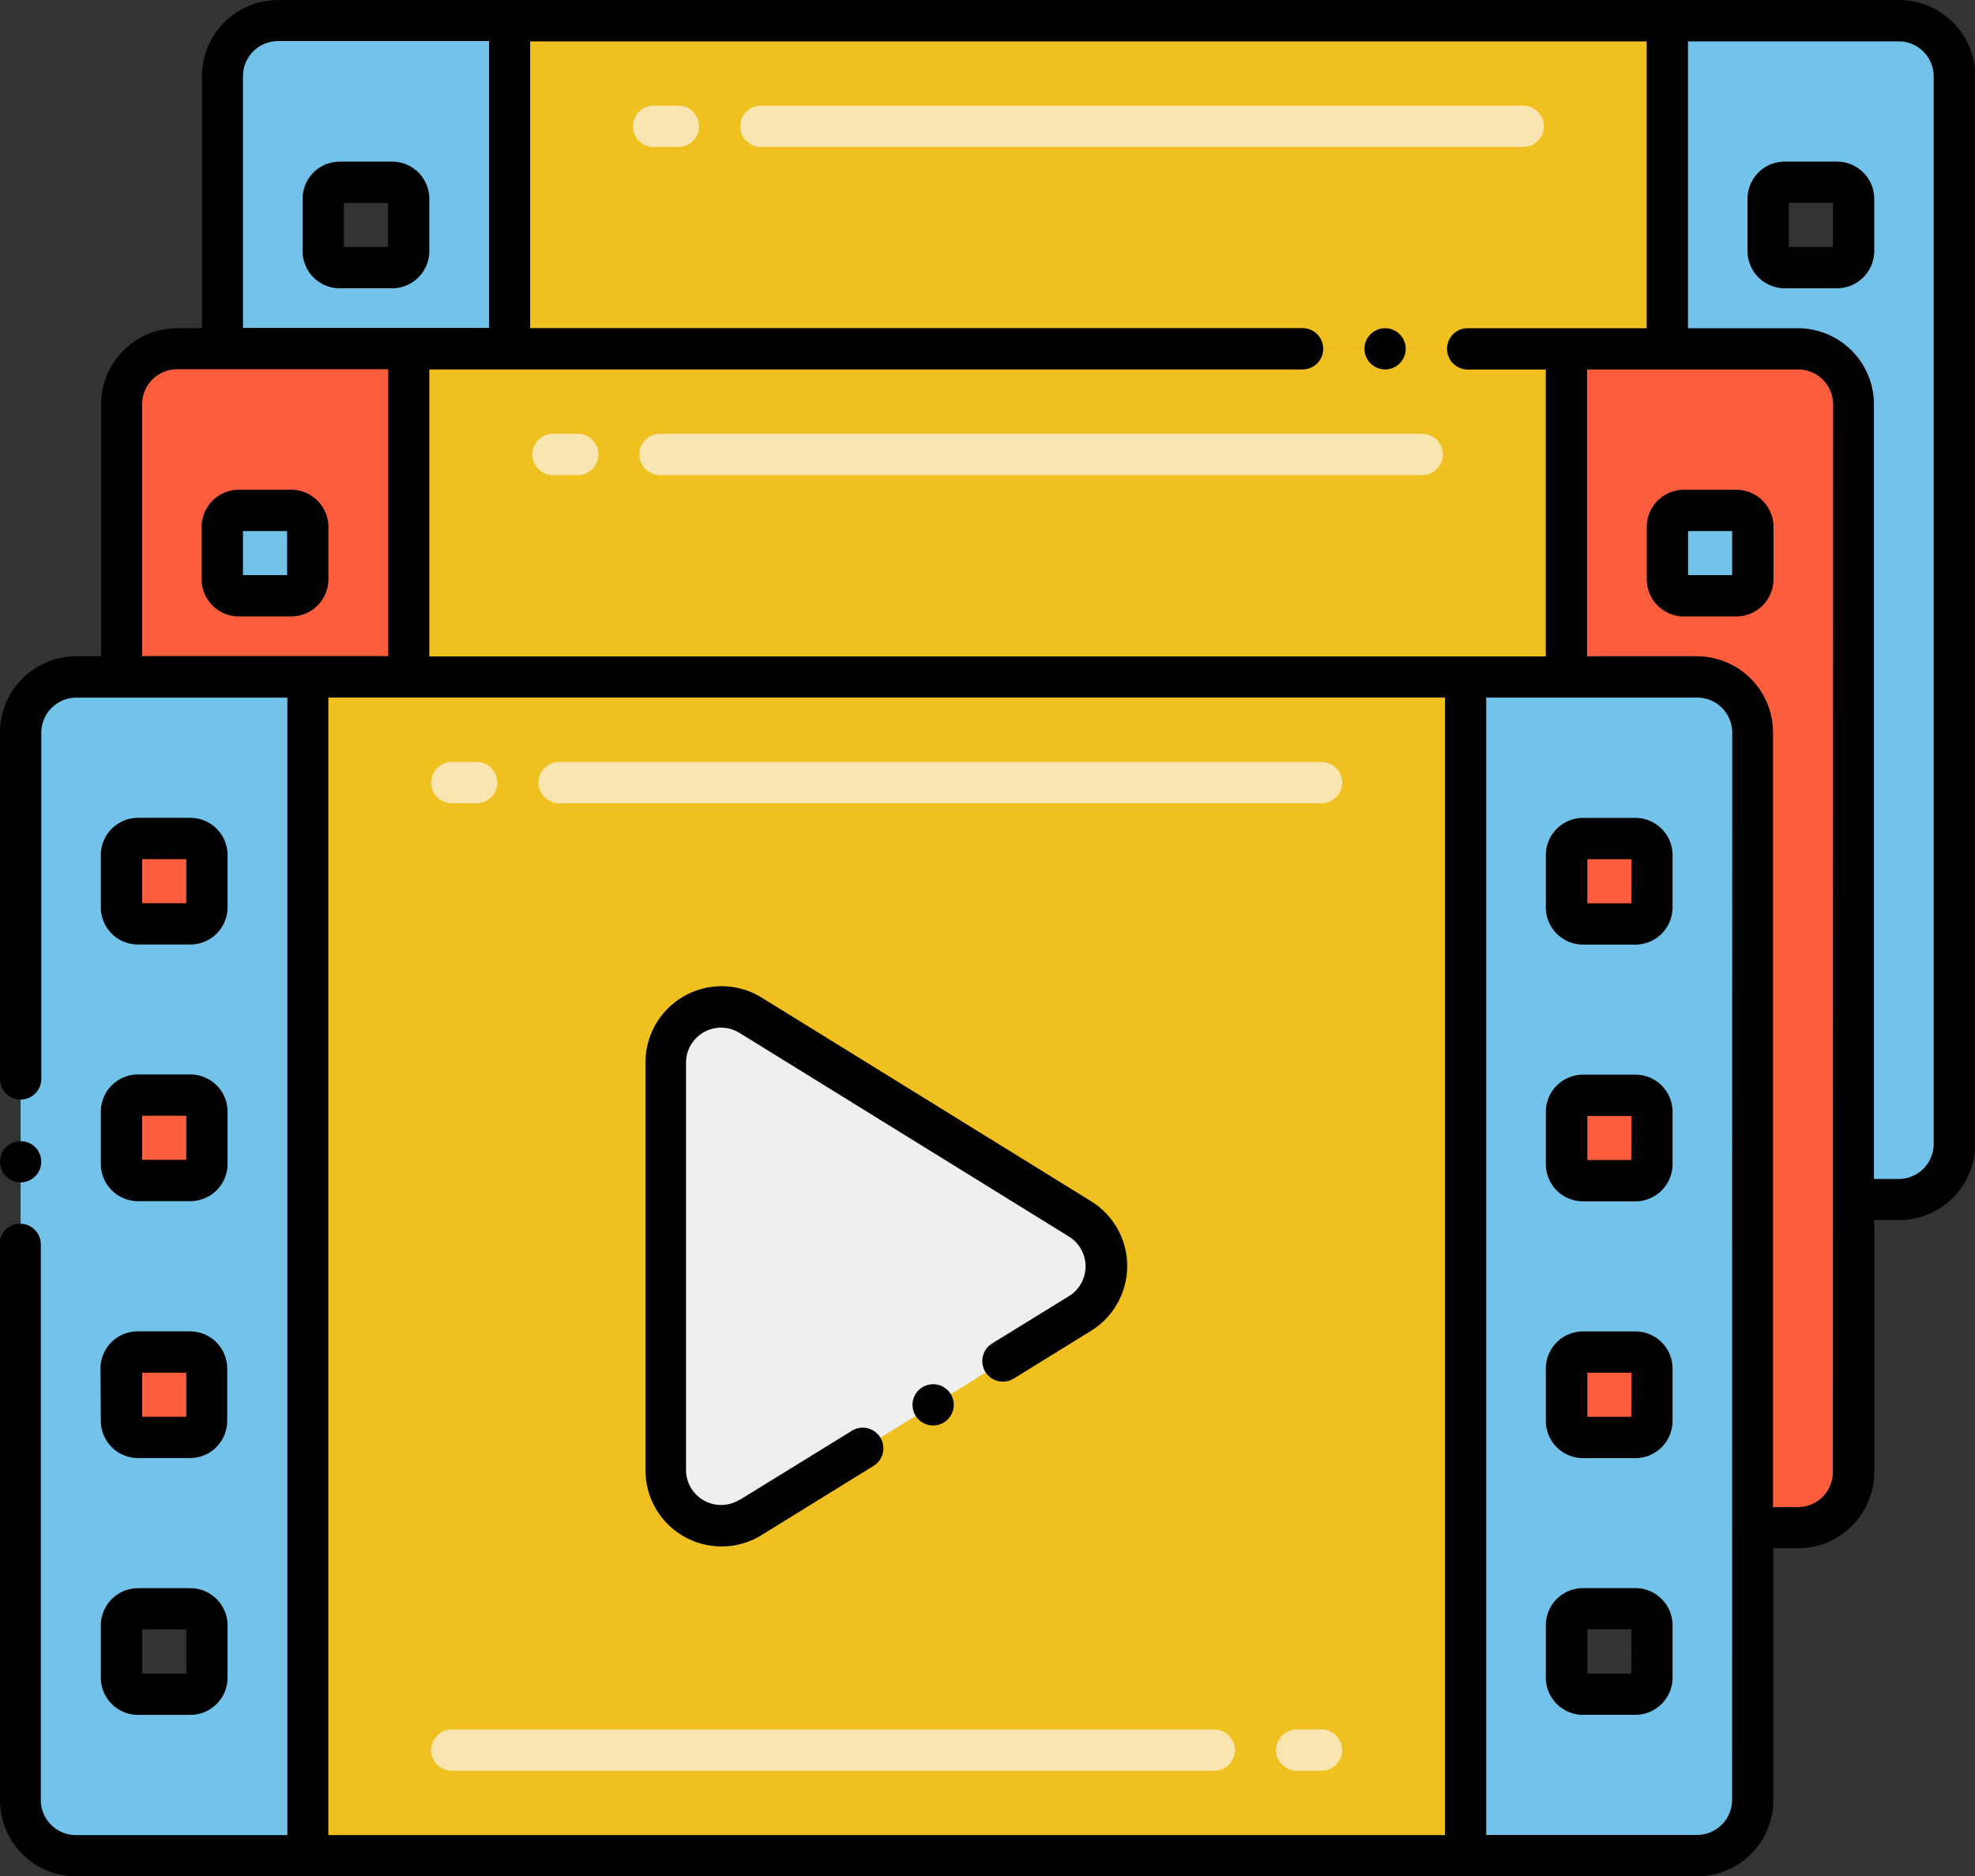 <svg xmlns="http://www.w3.org/2000/svg" width="28.164" height="26.761" viewBox="0 0 28.164 26.761">
  <rect x="0" y="0" width="28.164" height="26.761" fill="#333333" stroke="none"/>
  <g id="Icons" transform="translate(-8.418 -14.374)">
    <g id="Grupo_39415" data-name="Grupo 39415" transform="translate(8.418 14.374)">
      <g id="Grupo_39405" data-name="Grupo 39405" transform="translate(3.171 0.295)">
        <path id="Trazado_106467" data-name="Trazado 106467" d="M59.254,16.88H36.137a.792.792,0,0,0-.791.791V32.9a.792.792,0,0,0,.791.791H59.254a.792.792,0,0,0,.791-.791V17.671A.792.792,0,0,0,59.254,16.88ZM38,20.167a.235.235,0,0,1-.236.236h-.747a.236.236,0,0,1-.236-.236V19.42a.235.235,0,0,1,.236-.236h.747A.235.235,0,0,1,38,19.42Zm20.606,0a.236.236,0,0,1-.236.236h-.747a.235.235,0,0,1-.236-.236V19.42a.235.235,0,0,1,.236-.236h.747a.235.235,0,0,1,.236.236Z" transform="translate(-35.346 -16.88)" fill="#72c2e9"/>
        <g id="Grupo_39404" data-name="Grupo 39404" transform="translate(4.094)">
          <path id="Trazado_106468" data-name="Trazado 106468" d="M70.114,16.877h16.51V33.689H70.114Z" transform="translate(-70.114 -16.877)" fill="#f0c020"/>
          <path id="Trazado_106469" data-name="Trazado 106469" d="M70.114,16.877h16.51V33.689H70.114Z" transform="translate(-70.114 -16.877)" fill="#f0c020"/>
        </g>
      </g>
      <g id="Grupo_39407" data-name="Grupo 39407" transform="translate(1.733 4.975)">
        <path id="Trazado_106470" data-name="Trazado 106470" d="M47.04,56.622H23.923a.792.792,0,0,0-.791.791V72.642a.792.792,0,0,0,.791.791H47.04a.792.792,0,0,0,.791-.791V57.413A.792.792,0,0,0,47.04,56.622ZM25.787,59.909a.235.235,0,0,1-.236.236h-.747a.236.236,0,0,1-.236-.236v-.747a.235.235,0,0,1,.236-.236h.747a.235.235,0,0,1,.236.236Zm20.606,0a.236.236,0,0,1-.236.236h-.747a.235.235,0,0,1-.236-.236v-.747a.235.235,0,0,1,.236-.236h.747a.235.235,0,0,1,.236.236Z" transform="translate(-23.132 -56.622)" fill="#fc5d3d"/>
        <g id="Grupo_39406" data-name="Grupo 39406" transform="translate(4.094)">
          <path id="Trazado_106471" data-name="Trazado 106471" d="M57.9,56.619H74.41V73.431H57.9Z" transform="translate(-57.9 -56.619)" fill="#f0c020"/>
          <path id="Trazado_106472" data-name="Trazado 106472" d="M57.9,56.619H74.41V73.431H57.9Z" transform="translate(-57.9 -56.619)" fill="#f0c020"/>
        </g>
      </g>
      <g id="Grupo_39409" data-name="Grupo 39409" transform="translate(0.294 9.655)">
        <path id="Trazado_106473" data-name="Trazado 106473" d="M34.826,96.364H11.709a.792.792,0,0,0-.791.791v15.229a.792.792,0,0,0,.791.791H34.826a.792.792,0,0,0,.791-.791V97.155A.792.792,0,0,0,34.826,96.364ZM13.574,110.635a.235.235,0,0,1-.236.236h-.747a.235.235,0,0,1-.236-.236v-.747a.236.236,0,0,1,.236-.236h.747a.235.235,0,0,1,.236.236Zm0-3.661a.235.235,0,0,1-.236.236h-.747a.236.236,0,0,1-.236-.236v-.747a.235.235,0,0,1,.236-.236h.747a.235.235,0,0,1,.236.236Zm0-3.662a.235.235,0,0,1-.236.236h-.747a.235.235,0,0,1-.236-.236v-.747a.236.236,0,0,1,.236-.236h.747a.235.235,0,0,1,.236.236Zm0-3.661a.235.235,0,0,1-.236.236h-.747a.236.236,0,0,1-.236-.236V98.9a.235.235,0,0,1,.236-.236h.747a.235.235,0,0,1,.236.236Zm20.606,10.985a.235.235,0,0,1-.236.236H33.2a.235.235,0,0,1-.236-.236v-.747a.235.235,0,0,1,.236-.236h.747a.236.236,0,0,1,.236.236Zm0-3.661a.236.236,0,0,1-.236.236H33.2a.235.235,0,0,1-.236-.236v-.747a.235.235,0,0,1,.236-.236h.747a.235.235,0,0,1,.236.236Zm0-3.662a.235.235,0,0,1-.236.236H33.2a.235.235,0,0,1-.236-.236v-.747a.235.235,0,0,1,.236-.236h.747a.236.236,0,0,1,.236.236Zm0-3.661a.236.236,0,0,1-.236.236H33.2a.235.235,0,0,1-.236-.236V98.9a.235.235,0,0,1,.236-.236h.747a.235.235,0,0,1,.236.236Z" transform="translate(-10.918 -96.364)" fill="#72c2e9"/>
        <g id="Grupo_39408" data-name="Grupo 39408" transform="translate(4.094)">
          <path id="Trazado_106474" data-name="Trazado 106474" d="M45.686,96.361H62.2v16.812H45.686Z" transform="translate(-45.686 -96.361)" fill="#f0c020"/>
          <path id="Trazado_106475" data-name="Trazado 106475" d="M45.686,96.361H62.2v16.812H45.686Z" transform="translate(-45.686 -96.361)" fill="#f0c020"/>
        </g>
      </g>
      <g id="Grupo_39410" data-name="Grupo 39410" transform="translate(9.5 14.36)">
        <path id="Trazado_106476" data-name="Trazado 106476" d="M95,140.687,90.295,143.6a.792.792,0,0,1-1.208-.673v-5.817a.792.792,0,0,1,1.208-.673L95,139.34A.792.792,0,0,1,95,140.687Z" transform="translate(-89.087 -136.312)" fill="#efefef"/>
      </g>
      <g id="Grupo_39411" data-name="Grupo 39411" transform="translate(9.026 1.507)">
        <path id="Trazado_106477" data-name="Trazado 106477" d="M97.758,27.758H86.887a.294.294,0,1,1,0-.589h10.87a.294.294,0,1,1,0,.589Zm-12.048,0h-.353a.294.294,0,1,1,0-.589h.353a.294.294,0,1,1,0,.589Z" transform="translate(-85.062 -27.169)" fill="#f8e5b0"/>
      </g>
      <g id="Grupo_39412" data-name="Grupo 39412" transform="translate(7.587 6.187)">
        <path id="Trazado_106478" data-name="Trazado 106478" d="M85.544,67.5H74.673a.294.294,0,0,1,0-.589h10.87a.294.294,0,0,1,0,.589ZM73.5,67.5h-.353a.294.294,0,0,1,0-.589H73.5a.294.294,0,0,1,0,.589Z" transform="translate(-72.848 -66.911)" fill="#f8e5b0"/>
      </g>
      <g id="Grupo_39413" data-name="Grupo 39413" transform="translate(6.149 24.666)">
        <path id="Trazado_106479" data-name="Trazado 106479" d="M73.33,224.424h-.353a.294.294,0,0,1,0-.589h.353a.294.294,0,1,1,0,.589Zm-1.531,0H60.928a.294.294,0,1,1,0-.589H71.8a.294.294,0,1,1,0,.589Z" transform="translate(-60.634 -223.835)" fill="#f8e5b0"/>
      </g>
      <g id="Grupo_39414" data-name="Grupo 39414" transform="translate(6.149 10.867)">
        <path id="Trazado_106480" data-name="Trazado 106480" d="M73.33,107.242H62.459a.294.294,0,0,1,0-.589H73.33a.294.294,0,0,1,0,.589Zm-12.048,0h-.353a.294.294,0,0,1,0-.589h.353a.294.294,0,1,1,0,.589Z" transform="translate(-60.634 -106.653)" fill="#f8e5b0"/>
      </g>
      <path id="Trazado_106481" data-name="Trazado 106481" d="M46.337,33.945H45.59a.531.531,0,0,0-.53.53v.747a.531.531,0,0,0,.53.53h.747a.531.531,0,0,0,.53-.53v-.747A.53.53,0,0,0,46.337,33.945Zm-.059,1.218h-.629v-.629h.629Z" transform="translate(-40.745 -31.64)"/>
      <path id="Trazado_106482" data-name="Trazado 106482" d="M220.566,35.756h.747a.531.531,0,0,0,.53-.53V34.48a.531.531,0,0,0-.53-.53h-.747a.531.531,0,0,0-.53.53v.747A.531.531,0,0,0,220.566,35.756Zm.059-1.218h.629v.629h-.629Z" transform="translate(-195.116 -31.645)"/>
      <path id="Trazado_106483" data-name="Trazado 106483" d="M34.653,74.965v-.747a.531.531,0,0,0-.53-.53h-.747a.531.531,0,0,0-.53.53v.747a.531.531,0,0,0,.53.53h.747A.531.531,0,0,0,34.653,74.965Zm-.589-.059h-.629v-.629h.629Z" transform="translate(-29.97 -66.703)"/>
      <path id="Trazado_106484" data-name="Trazado 106484" d="M209.1,73.692h-.747a.531.531,0,0,0-.53.53v.747a.531.531,0,0,0,.53.53h.747a.531.531,0,0,0,.53-.53v-.747A.53.53,0,0,0,209.1,73.692Zm-.059,1.218h-.629v-.629h.629Z" transform="translate(-184.34 -66.707)"/>
      <path id="Trazado_106485" data-name="Trazado 106485" d="M20.628,176.9a.531.531,0,0,0,.53.53H21.9a.531.531,0,0,0,.53-.53v-.747a.531.531,0,0,0-.53-.53h-.747a.531.531,0,0,0-.53.53Zm.589-.688h.629v.629h-.629Z" transform="translate(-19.19 -156.635)"/>
      <path id="Trazado_106486" data-name="Trazado 106486" d="M92.949,136.878l-4.705-2.909a1.086,1.086,0,0,0-1.657.924v5.817a1.085,1.085,0,0,0,1.653.926l0,0,1.6-.989a.294.294,0,0,0-.31-.5l-1.6.986-.006,0a.5.5,0,0,1-.759-.423v-5.817a.5.5,0,0,1,.759-.423l4.705,2.909a.5.5,0,0,1,0,.846l0,0-1.1.677a.294.294,0,0,0,.31.5l1.1-.68h0A1.086,1.086,0,0,0,92.949,136.878Z" transform="translate(-77.382 -119.741)"/>
      <path id="Trazado_106487" data-name="Trazado 106487" d="M21.162,115.236h.747a.531.531,0,0,0,.53-.53v-.747a.531.531,0,0,0-.53-.53h-.747a.531.531,0,0,0-.53.53v.747A.53.53,0,0,0,21.162,115.236Zm.059-1.218h.629v.629h-.629Z" transform="translate(-19.194 -101.765)"/>
      <path id="Trazado_106488" data-name="Trazado 106488" d="M20.632,145.8a.531.531,0,0,0,.53.53h.747a.531.531,0,0,0,.53-.53v-.747a.531.531,0,0,0-.53-.53h-.747a.531.531,0,0,0-.53.53Zm.589-.688h.629v.629h-.629Z" transform="translate(-19.194 -129.199)"/>
      <path id="Trazado_106489" data-name="Trazado 106489" d="M21.909,206.718h-.747a.531.531,0,0,0-.53.53v.747a.531.531,0,0,0,.53.53h.747a.531.531,0,0,0,.53-.53v-.747A.531.531,0,0,0,21.909,206.718Zm-.059,1.218h-.629v-.629h.629Z" transform="translate(-19.194 -184.067)"/>
      <path id="Trazado_106490" data-name="Trazado 106490" d="M196.885,206.714h-.747a.531.531,0,0,0-.53.53v.747a.531.531,0,0,0,.53.53h.747a.531.531,0,0,0,.53-.53v-.747A.53.53,0,0,0,196.885,206.714Zm-.059,1.218H196.2V207.3h.629Z" transform="translate(-173.564 -184.064)"/>
      <path id="Trazado_106491" data-name="Trazado 106491" d="M196.885,175.624h-.747a.531.531,0,0,0-.53.53v.747a.531.531,0,0,0,.53.53h.747a.531.531,0,0,0,.53-.53v-.747A.53.53,0,0,0,196.885,175.624Zm-.059,1.218H196.2v-.629h.629Z" transform="translate(-173.564 -156.635)"/>
      <path id="Trazado_106492" data-name="Trazado 106492" d="M196.885,144.524h-.747a.531.531,0,0,0-.53.53v.747a.531.531,0,0,0,.53.53h.747a.531.531,0,0,0,.53-.53v-.747A.53.53,0,0,0,196.885,144.524Zm-.059,1.218H196.2v-.629h.629Z" transform="translate(-173.564 -129.197)"/>
      <path id="Trazado_106493" data-name="Trazado 106493" d="M196.885,113.434h-.747a.531.531,0,0,0-.53.53v.747a.531.531,0,0,0,.53.53h.747a.531.531,0,0,0,.53-.53v-.747A.531.531,0,0,0,196.885,113.434Zm-.059,1.218H196.2v-.629h.629Z" transform="translate(-173.564 -101.769)"/>
      <path id="Trazado_106494" data-name="Trazado 106494" d="M8.418,40.044s0,0,0,0A1.087,1.087,0,0,0,9.5,41.135H32.62a1.087,1.087,0,0,0,1.086-1.086V36.455h.353a1.087,1.087,0,0,0,1.086-1.086V31.775H35.5a1.087,1.087,0,0,0,1.086-1.086V15.46A1.087,1.087,0,0,0,35.5,14.375c-33.6,0,4.056,0-23.116,0a1.087,1.087,0,0,0-1.086,1.086v3.594h-.358a1.087,1.087,0,0,0-1.08,1.085v3.594H9.5A1.087,1.087,0,0,0,8.418,24.82s0,0,0,0v4.941a.294.294,0,1,0,.589,0V24.818a.5.5,0,0,1,.5-.494h3.009V40.546H9.5a.5.5,0,0,1-.5-.494V32.121a.294.294,0,1,0-.589,0Zm24.7,0a.5.5,0,0,1-.5.5H29.612V24.323H32.62a.5.5,0,0,1,.5.5ZM15.68,19.643H26.993a.294.294,0,1,0,0-.589H15.978V14.964H31.9v4.091H29.348a.294.294,0,1,0,0,.589h1.113v4.092H14.54V19.643ZM34.555,35.369a.5.5,0,0,1-.5.5h-.353V24.82a1.087,1.087,0,0,0-1.086-1.086H31.05V19.643h3.009a.5.5,0,0,1,.5.5ZM35.993,15.46V30.689a.5.5,0,0,1-.5.5h-.352V20.14a1.087,1.087,0,0,0-1.08-1.085H32.489V14.964H35.5A.5.5,0,0,1,35.993,15.46Zm-24.11,0a.5.5,0,0,1,.5-.5h3.009v4.091H11.883Zm-1.438,4.68a.5.5,0,0,1,.5-.5h3.009v4.091H10.445ZM13.1,24.323H29.023V40.546H13.1Z" transform="translate(-8.418 -14.374)"/>
      <circle id="Elipse_464" data-name="Elipse 464" cx="0.294" cy="0.294" r="0.294" transform="translate(0 16.275)"/>
      <circle id="Elipse_465" data-name="Elipse 465" cx="0.294" cy="0.294" r="0.294" transform="translate(19.458 4.681)"/>
      <path id="Trazado_106495" data-name="Trazado 106495" d="M119.076,182.044a.294.294,0,1,0,.405.1A.294.294,0,0,0,119.076,182.044Z" transform="translate(-105.922 -162.259)"/>
    </g>
  </g>
</svg>
